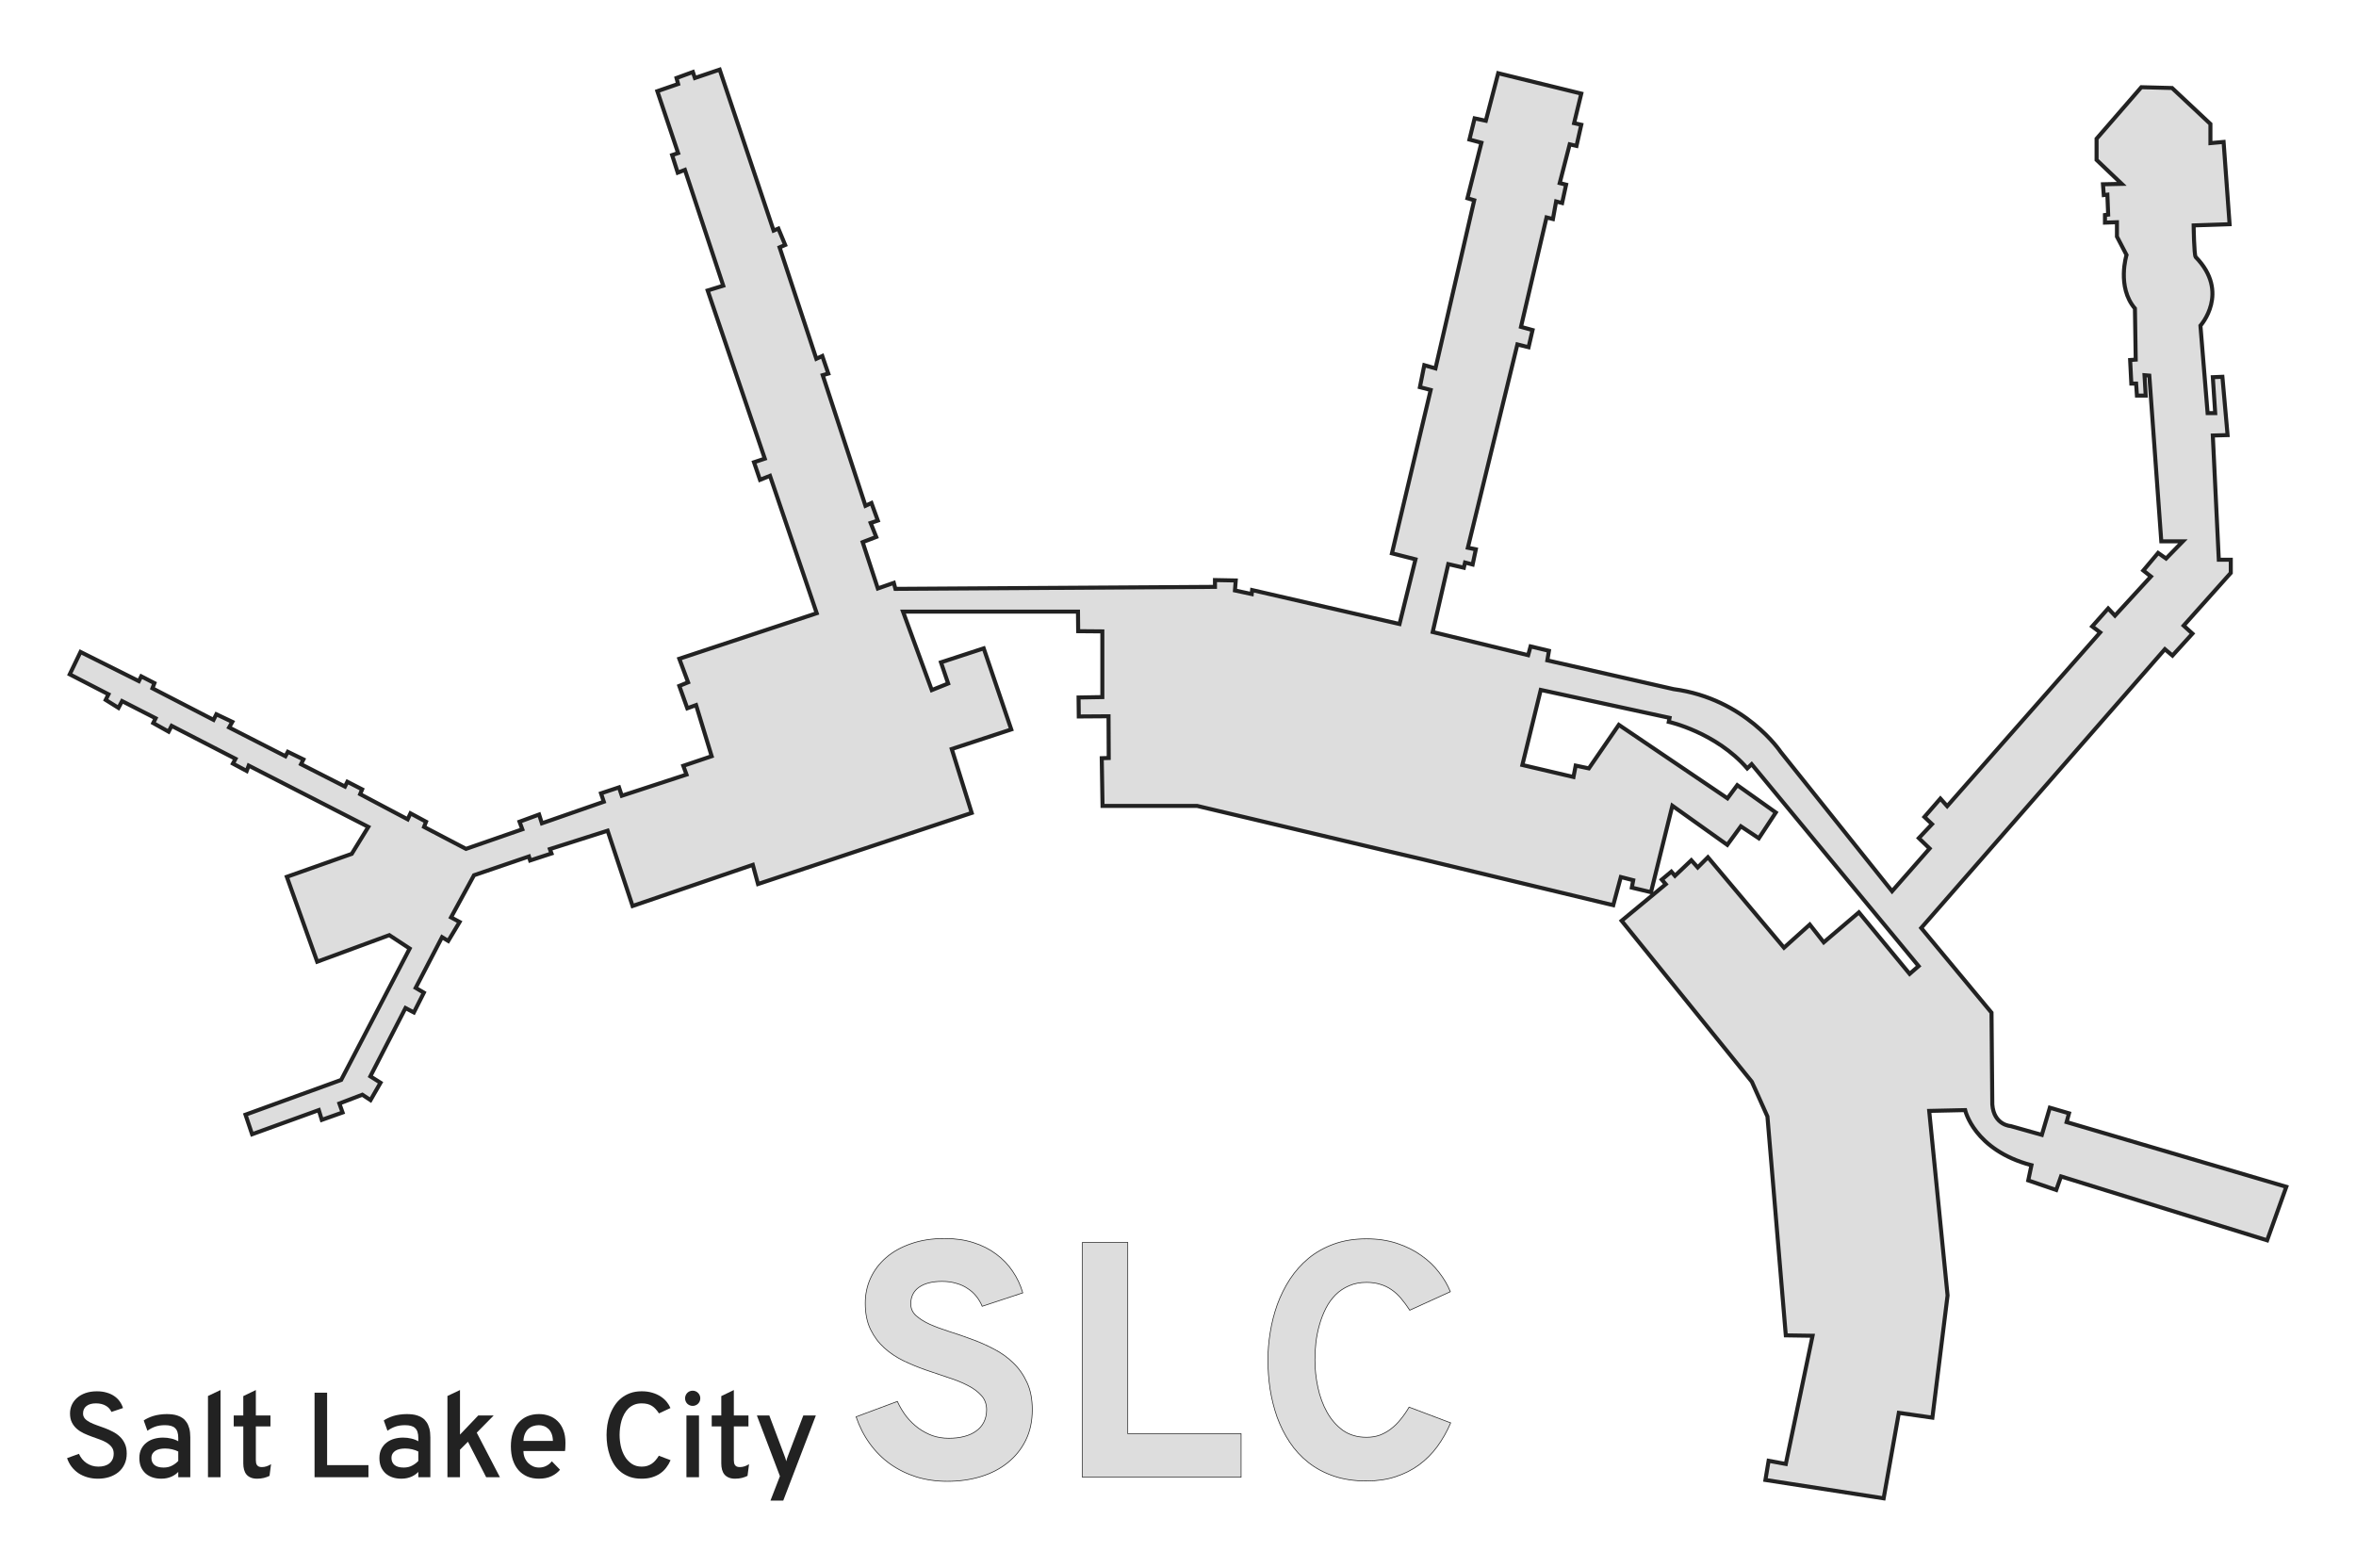 <?xml version="1.0" encoding="UTF-8" standalone="no"?>
<!-- Created with Inkscape (http://www.inkscape.org/) -->

<svg
   xmlns:dc="http://purl.org/dc/elements/1.1/"
   xmlns:cc="http://creativecommons.org/ns#"
   xmlns:rdf="http://www.w3.org/1999/02/22-rdf-syntax-ns#"
   xmlns:svg="http://www.w3.org/2000/svg"
   xmlns="http://www.w3.org/2000/svg"
   xmlns:sodipodi="http://sodipodi.sourceforge.net/DTD/sodipodi-0.dtd"
   xmlns:inkscape="http://www.inkscape.org/namespaces/inkscape"
   width="878.116"
   height="584.358"
   id="svg2"
   version="1.1"
   inkscape:version="0.92.4 (5da689c313, 2019-01-14)"
   sodipodi:docname="SLC.svg"
   inkscape:export-filename="C:\Users\Paul Bogard\Dropbox\Documents\Websites\Flight Log\Images\Terminals\SLC.png"
   inkscape:export-xdpi="90"
   inkscape:export-ydpi="90">
  <defs
     id="defs4" />
  <sodipodi:namedview
     id="base"
     pagecolor="#ffffff"
     bordercolor="#666666"
     borderopacity="1.0"
     inkscape:pageopacity="1"
     inkscape:pageshadow="2"
     inkscape:zoom="0.70710678"
     inkscape:cx="-106.39466"
     inkscape:cy="88.832731"
     inkscape:document-units="px"
     inkscape:current-layer="layer1"
     showgrid="false"
     fit-margin-top="25"
     fit-margin-left="25"
     fit-margin-right="25"
     fit-margin-bottom="25"
     inkscape:window-width="1920"
     inkscape:window-height="1137"
     inkscape:window-x="1912"
     inkscape:window-y="-8"
     inkscape:window-maximized="1" />
  <g
     inkscape:groupmode="layer"
     id="layer2"
     inkscape:label="Terminal"
     transform="translate(-351.308,-180.061)">
    <path
       style="fill:#dddddd;fill-opacity:1;stroke:#222222;stroke-width:1.5;stroke-linecap:butt;stroke-linejoin:miter;stroke-miterlimit:4;stroke-dasharray:none;stroke-opacity:1"
       d="m 1010.498,724.571 -1.191,7.146 44.069,6.849 5.658,-31.861 12.506,1.787 5.657,-45.558 -6.849,-68.784 13.399,-0.298 c 0,0 3.275,14.888 24.715,20.546 l -1.191,5.658 10.422,3.573 1.787,-5.062 76.823,23.821 7.146,-19.95 -81.885,-24.119 0.893,-3.275 -7.146,-2.084 -2.978,10.124 -11.613,-3.275 c 0,0 -6.253,-0.298 -6.849,-8.04 l -0.298,-34.243 -26.203,-31.563 90.818,-103.92 2.829,2.382 7.444,-8.189 -3.275,-2.978 17.568,-19.652 0,-4.913 -4.466,0 -2.233,-46.302 5.509,-0.149 -1.935,-21.737 -3.573,0.149 0.893,13.399 -2.829,0 -2.68,-32.605 c 0,0 11.166,-12.357 -1.787,-25.608 -0.596,-0.893 -0.744,-11.762 -0.744,-11.762 l 13.399,-0.447 -2.233,-30.67 -4.913,0.447 0,-7.146 -14.293,-13.399 -11.464,-0.298 -16.675,19.206 0,7.891 9.38,8.933 -6.997,0.149 0.298,4.02 1.34,-0.149 0.298,7.444 -1.191,0.149 0,2.829 4.466,-0.149 0,5.36 3.573,6.849 c 0,0 -3.722,11.911 3.127,19.95 l 0.298,19.057 -2.084,0.149 0.447,8.784 1.787,0 0.298,4.466 3.276,0 -0.447,-7.593 1.787,0.149 4.466,61.786 8.04,0 -6.253,6.402 -2.978,-2.084 -5.509,6.551 2.829,2.233 -13.399,14.59 -2.531,-2.68 -5.955,6.7 2.978,2.233 -57.022,64.764 -2.531,-2.829 -5.955,6.849 2.829,2.68 -4.913,5.211 4.02,3.871 -13.995,15.93 -41.538,-51.96 c 0,0 -13.102,-19.801 -39.901,-23.375 l -47.047,-10.72 0.596,-3.573 -6.849,-1.638 -0.893,3.275 -35.583,-8.635 5.806,-25.31 5.806,1.34 0.447,-1.935 2.829,0.744 1.191,-5.658 -2.978,-0.596 18.461,-75.781 4.169,1.042 1.489,-6.402 -4.318,-1.191 9.528,-40.794 2.382,0.596 1.191,-6.551 2.233,0.596 1.489,-6.849 -2.382,-0.596 3.722,-14.442 2.531,0.596 1.787,-7.891 -2.68,-0.596 2.68,-11.017 -30.968,-7.593 -4.615,17.717 -4.169,-0.893 -1.935,7.891 4.466,1.191 -5.211,20.695 2.531,0.744 -14.442,62.68 -4.169,-1.191 -1.638,8.189 4.02,1.042 -14.442,60.893 8.784,2.233 -5.955,24.119 -54.938,-12.655 -0.149,1.489 -6.253,-1.34 0.298,-3.722 -7.742,-0.149 0,2.531 -119.106,0.744 -0.596,-2.233 -5.955,2.084 -5.658,-17.27 5.062,-1.935 -2.084,-5.211 2.68,-0.893 -2.382,-6.551 -2.233,1.042 -15.93,-48.685 2.084,-0.596 -2.233,-6.551 -2.233,1.042 -13.697,-41.538 2.084,-0.893 -2.531,-6.104 -1.787,0.744 -20.099,-60 -9.231,3.127 -0.744,-2.233 -6.104,2.233 0.596,2.233 -7.742,2.68 7.742,23.077 -2.233,0.744 2.084,6.551 2.68,-1.042 14.293,43.176 -5.806,1.787 21.29,62.68 -4.02,1.34 2.233,6.551 3.722,-1.489 17.419,51.216 -51.216,16.973 3.275,8.784 -3.275,1.34 2.978,8.337 3.275,-1.191 5.806,19.057 -10.571,3.573 1.191,3.275 -24.119,7.891 -1.042,-3.127 -6.7,2.233 1.042,3.127 -23.077,8.04 -1.042,-3.275 -7.295,2.68 1.042,2.829 -20.992,7.295 -15.633,-8.189 0.744,-1.935 -5.806,-3.127 -1.042,2.233 -17.717,-9.38 0.744,-1.787 -5.509,-2.829 -0.893,1.787 -16.377,-8.337 0.893,-1.787 -5.806,-2.829 -0.893,1.638 -20.992,-10.72 1.191,-2.084 -5.955,-2.829 -1.042,2.084 -22.779,-11.762 0.744,-1.935 -4.913,-2.531 -0.893,1.787 -21.737,-10.868 -4.02,8.337 14.442,7.444 -1.042,2.084 4.764,2.978 1.34,-2.531 12.506,6.402 -0.893,1.787 5.732,3.201 1.117,-2.159 23.821,12.283 -0.968,1.787 5.136,2.754 0.744,-2.01 44.59,22.853 -6.179,10.05 -24.193,8.561 11.315,31.638 26.873,-9.901 7.593,4.988 -25.533,48.982 -35.657,12.953 2.457,7.295 24.863,-9.007 1.117,3.648 7.742,-2.754 -1.191,-3.35 8.561,-3.275 3.052,2.01 3.722,-6.476 -3.797,-2.382 13.102,-25.459 3.127,1.638 3.722,-7.37 -3.052,-1.787 9.826,-18.908 2.308,1.414 4.243,-7.072 -3.201,-1.712 8.561,-15.707 20.471,-6.997 0.447,1.489 7.965,-2.605 -0.596,-1.638 21.514,-6.849 9.305,28.064 44.814,-15.335 1.935,7.146 79.652,-26.501 -7.444,-23.821 22.183,-7.295 -10.273,-30.223 -15.93,5.211 2.68,7.891 -6.104,2.457 -10.72,-29.255 65.211,0 0.074,7.295 9.007,0.074 0,24.491 -8.859,0.149 0.074,7.072 11.092,-0.074 0.074,15.558 -2.605,0.074 0.298,17.791 35.285,0 c 154.687,36.788 17.475,3.899 155.061,36.997 l 2.829,-10.496 4.615,1.191 -0.521,2.754 7.146,1.712 7.965,-32.233 20.471,14.59 5.062,-6.923 6.7,4.466 6.327,-9.603 -14.367,-10.198 -3.648,4.913 -40.496,-27.394 -11.166,16.228 -4.913,-1.042 -0.819,4.243 -19.057,-4.466 6.849,-27.99 48.015,10.422 -0.298,1.489 c 0,0 17.568,3.871 29.256,17.345 l 1.638,-1.563 62.233,75.26 -3.35,2.903 -18.908,-22.928 -13.102,11.166 -5.211,-6.625 -9.603,8.635 -28.362,-33.722 -3.797,3.796 -2.382,-2.68 -6.104,5.806 -1.34,-1.563 -3.573,2.978 1.489,1.712 -16.452,13.623 48.536,60 5.806,12.953 6.849,81.588 9.975,0.149 -9.975,47.791 z"
       id="path2997"
       inkscape:connector-curvature="0"
       sodipodi:nodetypes="cccccccccccccccccccccccccccccccccccccccccccccccccccccccccccccccccccccccccccccccccccccccccccccccccccccccccccccccccccccccccccccccccccccccccccccccccccccccccccccccccccccccccccccccccccccccccccccccccccccccccccccccccccccccccccccccccccccccccccccccccccccccccccccccccccccccccccccccccccccccccccccccccccccccccccccccc" />
  </g>
  <g
     inkscape:groupmode="layer"
     id="layer1"
     inkscape:label="Label"
     transform="translate(3.098,-0.842)">
    <g
       style="font-style:normal;font-variant:normal;font-weight:normal;font-stretch:normal;font-size:45px;line-height:125%;font-family:Overpass;-inkscape-font-specification:Sans;letter-spacing:0px;word-spacing:0px;fill:#222222;fill-opacity:1;stroke:none;stroke-width:1px;stroke-linecap:butt;stroke-linejoin:miter;stroke-opacity:1"
       id="text3335" />
    <g
       id="text4147"
       style="font-style:normal;font-variant:normal;font-weight:bold;font-stretch:normal;font-size:125px;line-height:125%;font-family:Overpass;-inkscape-font-specification:'Overpass, Bold';text-align:start;letter-spacing:0px;word-spacing:0px;writing-mode:lr-tb;text-anchor:start;fill:#dddddd;fill-opacity:1;stroke:#222222;stroke-width:0.25;stroke-linecap:butt;stroke-linejoin:miter;stroke-opacity:1;stroke-miterlimit:4;stroke-dasharray:none">
      <path
         inkscape:connector-curvature="0"
         id="path4142"
         d="m 362.973,487.757 q -0.793,-1.953 -2.136,-3.662 -1.343,-1.709 -3.235,-2.93 -1.831,-1.282 -4.272,-1.953 -2.38,-0.732 -5.31,-0.732 -5.493,0 -8.606,2.197 -3.052,2.197 -3.052,6.165 0,2.625 1.953,4.395 1.953,1.77 5.127,3.235 3.174,1.404 7.202,2.686 4.089,1.282 8.362,2.869 4.272,1.526 8.301,3.662 4.089,2.075 7.263,5.188 3.174,3.052 5.127,7.324 1.953,4.211 1.953,10.132 0,6.409 -2.441,11.353 -2.441,4.944 -6.714,8.362 -4.211,3.418 -10.01,5.188 -5.798,1.77 -12.512,1.77 -6.165,0 -11.536,-1.648 -5.371,-1.709 -9.766,-4.822 -4.333,-3.113 -7.568,-7.568 -3.235,-4.456 -5.127,-10.01 l 15.381,-5.737 q 1.404,3.052 3.357,5.615 2.014,2.502 4.456,4.333 2.441,1.77 5.249,2.808 2.869,0.977 6.104,0.977 3.174,0 5.737,-0.671 2.625,-0.671 4.456,-2.014 1.892,-1.343 2.869,-3.296 1.038,-2.014 1.038,-4.639 0,-3.174 -1.953,-5.31 -1.953,-2.197 -5.127,-3.784 -3.174,-1.648 -7.263,-2.93 -4.028,-1.343 -8.301,-2.808 -4.211,-1.465 -8.301,-3.418 -4.028,-1.953 -7.202,-4.822 -3.174,-2.869 -5.127,-6.897 -1.953,-4.028 -1.953,-9.766 0,-4.944 1.953,-9.277 2.014,-4.395 5.798,-7.69 3.784,-3.296 9.277,-5.188 5.493,-1.953 12.573,-1.953 5.92,0 10.681,1.526 4.822,1.526 8.484,4.272 3.662,2.686 6.165,6.409 2.502,3.662 3.784,8.057 l -15.137,5.005 z"
         style="stroke:#222222;stroke-opacity:1;stroke-width:0.25;stroke-miterlimit:4;stroke-dasharray:none" />
      <path
         inkscape:connector-curvature="0"
         id="path4144"
         d="m 400.327,551.477 0,-87.524 16.907,0 0,71.289 42.236,0 0,16.235 -59.143,0 z"
         style="stroke:#222222;stroke-opacity:1;stroke-width:0.25;stroke-miterlimit:4;stroke-dasharray:none" />
      <path
         inkscape:connector-curvature="0"
         id="path4146"
         d="m 506.223,552.881 q -6.836,0 -12.207,-1.831 -5.371,-1.831 -9.46,-5.066 -4.089,-3.235 -6.958,-7.568 -2.869,-4.333 -4.7,-9.338 -1.77,-5.066 -2.625,-10.498 -0.793,-5.432 -0.793,-10.864 0,-5.005 0.854,-10.254 0.854,-5.31 2.625,-10.315 1.831,-5.005 4.7,-9.46 2.93,-4.456 6.958,-7.812 4.089,-3.357 9.46,-5.31 5.371,-1.953 12.146,-1.953 6.287,0 11.414,1.709 5.127,1.709 9.033,4.517 3.906,2.747 6.592,6.287 2.747,3.54 4.211,7.202 l -15.137,6.897 q -1.587,-2.441 -3.235,-4.395 -1.648,-1.953 -3.54,-3.235 -1.892,-1.343 -4.211,-2.014 -2.258,-0.732 -5.127,-0.732 -3.662,0 -6.531,1.282 -2.869,1.221 -5.005,3.357 -2.136,2.136 -3.601,5.005 -1.465,2.869 -2.38,6.104 -0.916,3.174 -1.343,6.592 -0.366,3.357 -0.366,6.531 0,5.127 1.099,10.254 1.099,5.127 3.418,9.277 2.319,4.15 5.92,6.775 3.662,2.563 8.789,2.563 2.686,0 4.944,-0.793 2.258,-0.854 4.15,-2.319 1.953,-1.465 3.601,-3.54 1.709,-2.075 3.174,-4.578 l 15.503,5.859 q -2.075,4.822 -5.005,8.85 -2.93,3.967 -6.836,6.836 -3.845,2.808 -8.728,4.395 -4.883,1.587 -10.803,1.587 z"
         style="stroke:#222222;stroke-opacity:1;stroke-width:0.25;stroke-miterlimit:4;stroke-dasharray:none" />
    </g>
    <g
       id="text4139"
       style="font-style:normal;font-variant:normal;font-weight:normal;font-stretch:normal;font-size:45px;line-height:125%;font-family:Overpass;-inkscape-font-specification:Sans;letter-spacing:0px;word-spacing:0px;fill:#222222;fill-opacity:1;stroke:none;stroke-width:1px;stroke-linecap:butt;stroke-linejoin:miter;stroke-opacity:1">
      <path
         inkscape:connector-curvature="0"
         id="path4149"
         d="m 38.425,527.132 q -0.286,-0.681 -0.791,-1.252 -0.505,-0.593 -1.23,-1.011 -0.725,-0.439 -1.67,-0.681 -0.923,-0.242 -2.065,-0.242 -2.263,0 -3.538,0.989 -1.274,0.989 -1.274,2.791 0,1.121 0.703,1.912 0.703,0.769 1.846,1.362 1.143,0.593 2.593,1.099 1.472,0.483 2.988,1.077 1.538,0.571 2.988,1.34 1.472,0.747 2.615,1.846 1.143,1.077 1.846,2.615 0.703,1.516 0.703,3.647 0,2.263 -0.835,4.021 -0.813,1.736 -2.263,2.944 -1.45,1.187 -3.428,1.824 -1.956,0.615 -4.219,0.615 -2.109,0 -3.955,-0.549 -1.824,-0.527 -3.318,-1.516 -1.472,-1.011 -2.549,-2.417 -1.077,-1.428 -1.67,-3.186 l 4.417,-1.604 q 0.483,1.055 1.187,1.934 0.725,0.879 1.648,1.516 0.923,0.615 2.021,0.967 1.121,0.352 2.395,0.352 1.274,0 2.329,-0.308 1.055,-0.308 1.802,-0.923 0.747,-0.615 1.165,-1.516 0.417,-0.923 0.417,-2.109 0,-1.406 -0.703,-2.351 -0.703,-0.967 -1.846,-1.67 -1.143,-0.703 -2.615,-1.23 -1.45,-0.527 -2.988,-1.077 -1.516,-0.549 -2.988,-1.23 -1.45,-0.681 -2.593,-1.67 -1.143,-0.989 -1.846,-2.373 -0.703,-1.384 -0.703,-3.384 0,-1.67 0.659,-3.164 0.681,-1.494 1.956,-2.615 1.274,-1.143 3.142,-1.802 1.868,-0.659 4.263,-0.659 2,0 3.625,0.483 1.626,0.461 2.834,1.296 1.23,0.835 2.043,1.978 0.813,1.143 1.23,2.483 l -4.329,1.45 z" />
      <path
         inkscape:connector-curvature="0"
         id="path4151"
         d="m 67.824,551.477 -4.482,0 0,-1.978 q -0.439,0.461 -1.055,0.923 -0.615,0.439 -1.406,0.813 -0.769,0.352 -1.736,0.571 -0.967,0.22 -2.109,0.22 -1.758,0 -3.252,-0.483 -1.494,-0.483 -2.593,-1.45 -1.099,-0.989 -1.736,-2.417 -0.615,-1.45 -0.615,-3.362 0,-1.978 0.747,-3.406 0.747,-1.45 1.978,-2.373 1.23,-0.945 2.812,-1.384 1.604,-0.439 3.296,-0.439 1.582,0 3.032,0.352 1.472,0.33 2.637,1.011 l 0,-1.274 q 0,-1.296 -0.308,-2.197 -0.286,-0.901 -0.901,-1.45 -0.593,-0.571 -1.516,-0.813 -0.923,-0.264 -2.197,-0.264 -2.153,0 -3.735,0.571 -1.56,0.571 -2.834,1.516 l -1.384,-3.845 q 0.703,-0.483 1.604,-0.901 0.901,-0.439 1.978,-0.769 1.077,-0.33 2.329,-0.505 1.252,-0.198 2.681,-0.198 0.967,0 2,0.11 1.033,0.11 2,0.439 0.989,0.308 1.846,0.901 0.879,0.593 1.516,1.56 0.659,0.945 1.033,2.329 0.374,1.384 0.374,3.296 l 0,14.897 z m -9.932,-3.604 q 1.78,0 3.142,-0.725 1.384,-0.725 2.307,-1.736 l 0,-3.516 q -0.967,-0.505 -2.263,-0.813 -1.296,-0.308 -2.659,-0.308 -1.055,0 -1.978,0.198 -0.923,0.198 -1.626,0.637 -0.681,0.417 -1.077,1.099 -0.396,0.659 -0.396,1.604 0,1.648 1.143,2.615 1.165,0.945 3.406,0.945 z" />
      <path
         inkscape:connector-curvature="0"
         id="path4153"
         d="m 74.416,551.477 0,-30.278 4.68,-2.219 0,32.498 -4.68,0 z" />
      <path
         inkscape:connector-curvature="0"
         id="path4155"
         d="m 92.719,552.027 q -1.362,0 -2.351,-0.417 -0.967,-0.396 -1.604,-1.143 -0.615,-0.747 -0.901,-1.802 -0.286,-1.077 -0.286,-2.373 l 0,-13.755 -3.56,0 0,-4.065 3.56,0 0,-7.229 4.68,-2.263 0,9.492 5.449,0 0,4.065 -5.449,0 0,12.546 q 0,0.571 0.088,1.055 0.11,0.483 0.352,0.835 0.264,0.352 0.703,0.549 0.439,0.176 1.121,0.176 1.67,0 3.406,-1.077 l -0.571,4.351 q -0.967,0.483 -2.109,0.769 -1.143,0.286 -2.527,0.286 z" />
      <path
         inkscape:connector-curvature="0"
         id="path4157"
         d="m 114.143,551.477 0,-31.509 4.68,0 0,27.004 15.403,0 0,4.504 -20.083,0 z" />
      <path
         inkscape:connector-curvature="0"
         id="path4159"
         d="m 157.297,551.477 -4.482,0 0,-1.978 q -0.439,0.461 -1.055,0.923 -0.615,0.439 -1.406,0.813 -0.769,0.352 -1.736,0.571 -0.967,0.22 -2.109,0.22 -1.758,0 -3.252,-0.483 -1.494,-0.483 -2.593,-1.45 -1.099,-0.989 -1.736,-2.417 -0.615,-1.45 -0.615,-3.362 0,-1.978 0.747,-3.406 0.747,-1.45 1.978,-2.373 1.23,-0.945 2.812,-1.384 1.604,-0.439 3.296,-0.439 1.582,0 3.032,0.352 1.472,0.33 2.637,1.011 l 0,-1.274 q 0,-1.296 -0.308,-2.197 -0.286,-0.901 -0.901,-1.45 -0.593,-0.571 -1.516,-0.813 -0.923,-0.264 -2.197,-0.264 -2.153,0 -3.735,0.571 -1.56,0.571 -2.834,1.516 l -1.384,-3.845 q 0.703,-0.483 1.604,-0.901 0.901,-0.439 1.978,-0.769 1.077,-0.33 2.329,-0.505 1.252,-0.198 2.681,-0.198 0.967,0 2,0.11 1.033,0.11 2,0.439 0.989,0.308 1.846,0.901 0.879,0.593 1.516,1.56 0.659,0.945 1.033,2.329 0.374,1.384 0.374,3.296 l 0,14.897 z m -9.932,-3.604 q 1.78,0 3.142,-0.725 1.384,-0.725 2.307,-1.736 l 0,-3.516 q -0.967,-0.505 -2.263,-0.813 -1.296,-0.308 -2.659,-0.308 -1.055,0 -1.978,0.198 -0.923,0.198 -1.626,0.637 -0.681,0.417 -1.077,1.099 -0.396,0.659 -0.396,1.604 0,1.648 1.143,2.615 1.165,0.945 3.406,0.945 z" />
      <path
         inkscape:connector-curvature="0"
         id="path4161"
         d="m 163.669,551.477 0,-30.278 4.68,-2.219 0,16.611 6.79,-7.119 5.757,0 -6.306,6.394 8.635,16.611 -5.12,0 -6.79,-13.228 -2.966,2.966 0,10.261 -4.68,0 z" />
      <path
         inkscape:connector-curvature="0"
         id="path4163"
         d="m 197.771,552.027 q -2.395,0 -4.329,-0.813 -1.934,-0.835 -3.296,-2.373 -1.362,-1.56 -2.109,-3.801 -0.725,-2.241 -0.725,-5.076 0,-2.834 0.747,-5.054 0.747,-2.241 2.109,-3.779 1.384,-1.56 3.296,-2.373 1.934,-0.813 4.307,-0.813 2.043,0 3.823,0.659 1.802,0.637 3.142,1.978 1.362,1.318 2.131,3.34 0.791,2.021 0.791,4.768 0,0.747 -0.044,1.582 -0.022,0.835 -0.132,1.45 l -15.491,0 q 0.022,1.428 0.505,2.571 0.505,1.121 1.318,1.934 0.813,0.791 1.846,1.23 1.033,0.417 2.153,0.417 1.428,0 2.637,-0.593 1.23,-0.593 2.131,-1.736 l 3.054,3.142 q -1.252,1.494 -3.208,2.417 -1.956,0.923 -4.658,0.923 z m 0,-19.951 q -1.099,0 -2.109,0.33 -1.011,0.308 -1.802,1.011 -0.769,0.681 -1.274,1.802 -0.505,1.121 -0.593,2.725 l 10.986,0 q -0.044,-1.604 -0.505,-2.725 -0.461,-1.121 -1.208,-1.802 -0.747,-0.703 -1.67,-1.011 -0.901,-0.33 -1.824,-0.33 z" />
      <path
         inkscape:connector-curvature="0"
         id="path4165"
         d="m 236.069,552.027 q -2.439,0 -4.373,-0.659 -1.912,-0.681 -3.362,-1.824 -1.45,-1.165 -2.483,-2.725 -1.011,-1.582 -1.648,-3.384 -0.637,-1.824 -0.945,-3.779 -0.286,-1.978 -0.286,-3.933 0,-1.802 0.286,-3.713 0.308,-1.912 0.945,-3.713 0.659,-1.824 1.692,-3.428 1.033,-1.604 2.483,-2.812 1.45,-1.208 3.362,-1.912 1.912,-0.703 4.329,-0.703 2.219,0 3.999,0.549 1.78,0.527 3.098,1.406 1.34,0.879 2.241,2 0.901,1.121 1.384,2.285 l -4.285,2 q -0.571,-0.901 -1.208,-1.582 -0.615,-0.703 -1.384,-1.187 -0.747,-0.483 -1.692,-0.725 -0.945,-0.242 -2.153,-0.242 -1.582,0 -2.812,0.505 -1.208,0.505 -2.131,1.384 -0.901,0.879 -1.538,2.043 -0.637,1.165 -1.033,2.483 -0.374,1.296 -0.549,2.681 -0.176,1.384 -0.176,2.681 0,2.087 0.461,4.197 0.483,2.109 1.494,3.801 1.011,1.692 2.571,2.747 1.56,1.055 3.713,1.055 1.165,0 2.087,-0.286 0.945,-0.308 1.714,-0.835 0.791,-0.549 1.406,-1.296 0.637,-0.747 1.187,-1.648 l 4.373,1.67 q -0.659,1.538 -1.648,2.812 -0.967,1.274 -2.307,2.175 -1.318,0.901 -3.032,1.406 -1.692,0.505 -3.779,0.505 z" />
      <path
         inkscape:connector-curvature="0"
         id="path4167"
         d="m 252.746,551.477 0,-23.005 4.68,0 0,23.005 -4.68,0 z m 2.329,-26.587 q -0.593,0 -1.121,-0.22 -0.505,-0.22 -0.901,-0.593 -0.374,-0.396 -0.593,-0.901 -0.22,-0.527 -0.22,-1.121 0,-0.593 0.22,-1.099 0.22,-0.527 0.593,-0.901 0.396,-0.396 0.901,-0.615 0.527,-0.22 1.121,-0.22 0.593,0 1.099,0.22 0.527,0.22 0.901,0.615 0.396,0.374 0.615,0.901 0.22,0.505 0.22,1.099 0,0.593 -0.22,1.121 -0.22,0.505 -0.615,0.901 -0.374,0.374 -0.901,0.593 -0.505,0.22 -1.099,0.22 z" />
      <path
         inkscape:connector-curvature="0"
         id="path4169"
         d="m 270.874,552.027 q -1.362,0 -2.351,-0.417 -0.967,-0.396 -1.604,-1.143 -0.615,-0.747 -0.901,-1.802 -0.286,-1.077 -0.286,-2.373 l 0,-13.755 -3.56,0 0,-4.065 3.56,0 0,-7.229 4.68,-2.263 0,9.492 5.449,0 0,4.065 -5.449,0 0,12.546 q 0,0.571 0.088,1.055 0.11,0.483 0.352,0.835 0.264,0.352 0.703,0.549 0.439,0.176 1.121,0.176 1.67,0 3.406,-1.077 l -0.571,4.351 q -0.967,0.483 -2.109,0.769 -1.143,0.286 -2.527,0.286 z" />
      <path
         inkscape:connector-curvature="0"
         id="path4171"
         d="m 288.825,560.201 -4.768,0 3.538,-9.119 -8.591,-22.61 4.636,0 5.669,15.051 q 0.242,0.637 0.374,1.055 0.132,0.417 0.264,0.967 0.132,-0.549 0.264,-0.967 0.132,-0.417 0.374,-1.055 l 5.713,-15.051 4.68,0 -12.151,31.729 z" />
    </g>
  </g>
</svg>
